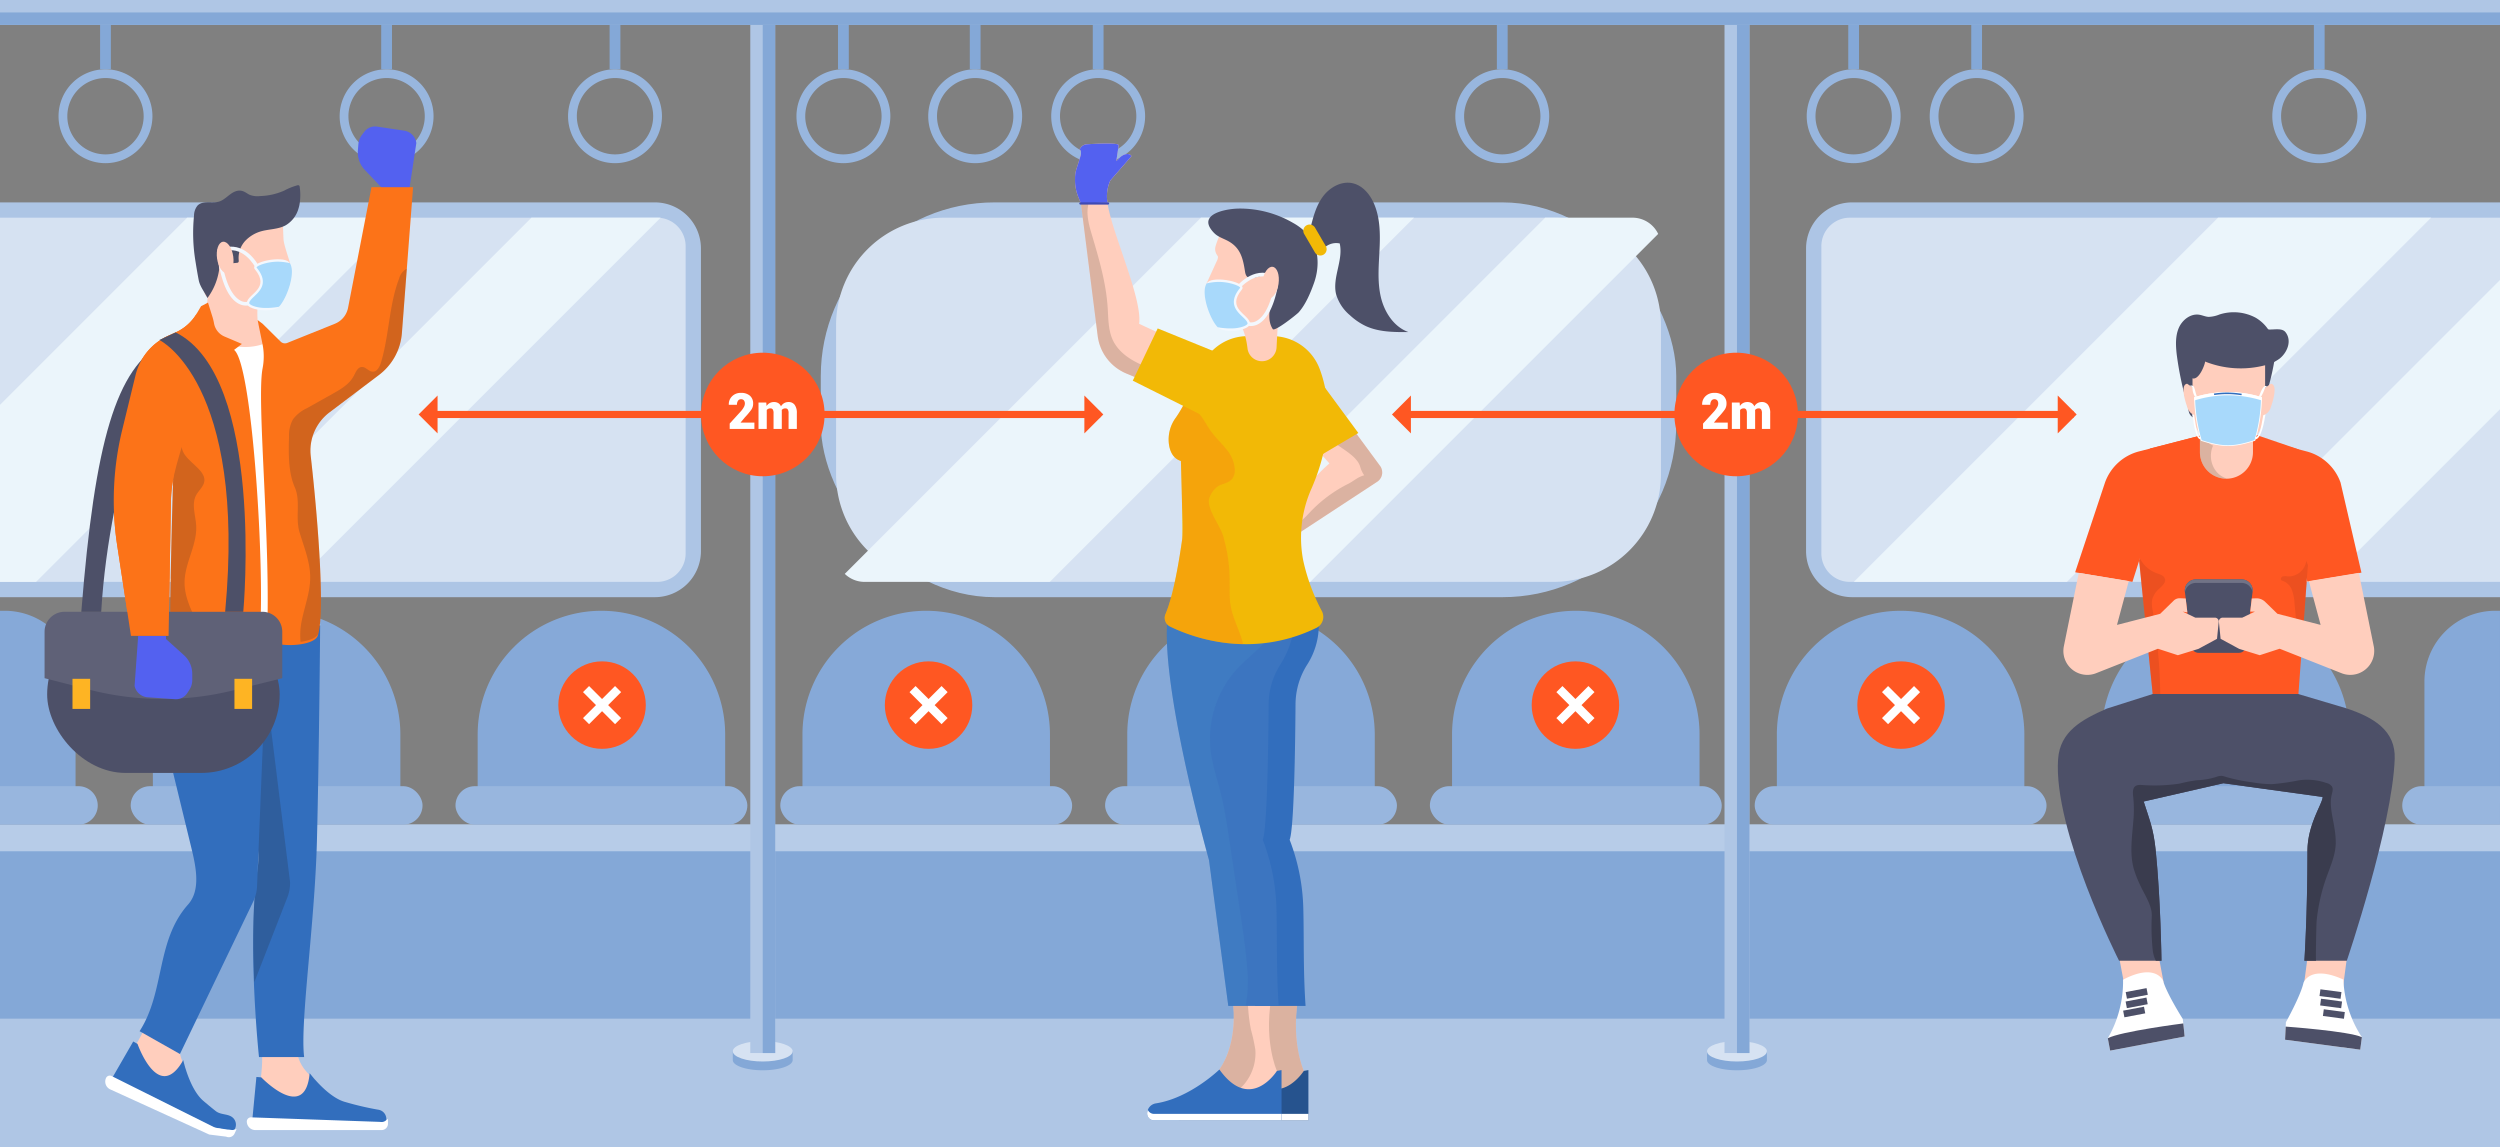 <svg xmlns="http://www.w3.org/2000/svg" width="754.088" height="346.094" viewBox="0 0 754.088 346.094">
  <rect x="0" y="0" width="754.088" height="346.094" fill="#808080" stroke="none"/>
  <g id="Grupo_16891" data-name="Grupo 16891" transform="translate(-92.309 -422.931)">
    <g id="Behind" transform="translate(92.309 422.931)">
      <rect id="Rectángulo_2770" data-name="Rectángulo 2770" width="754.087" height="71.577" transform="translate(0 256.66)" fill="#84a8d7"/>
      <rect id="Rectángulo_2771" data-name="Rectángulo 2771" width="754.087" height="38.828" transform="translate(0 307.267)" fill="#afc6e5"/>
      <g id="Grupo_16812" data-name="Grupo 16812" transform="translate(221.035 314.029)">
        <path id="Trazado_31126" data-name="Trazado 31126" d="M940.094,1618.466a24.847,24.847,0,0,0-9.191,0h-4.436v2.788h.01c.211,1.636,4.169,2.94,9.021,2.94s8.81-1.3,9.022-2.94h.01v-2.788Z" transform="translate(-926.466 -1615.387)" fill="#84a8d7"/>
        <ellipse id="Elipse_960" data-name="Elipse 960" cx="9.032" cy="3.078" rx="9.032" ry="3.078" transform="translate(0)" fill="#d6e2f2"/>
      </g>
      <g id="Grupo_16813" data-name="Grupo 16813" transform="translate(514.898 314.029)">
        <path id="Trazado_31127" data-name="Trazado 31127" d="M2049.094,1618.466a24.848,24.848,0,0,0-9.192,0h-4.436v2.788h.01c.211,1.636,4.169,2.94,9.021,2.94s8.81-1.3,9.022-2.94h.01v-2.788Z" transform="translate(-2035.466 -1615.387)" fill="#84a8d7"/>
        <ellipse id="Elipse_961" data-name="Elipse 961" cx="9.032" cy="3.078" rx="9.032" ry="3.078" transform="translate(0)" fill="#d6e2f2"/>
      </g>
      <rect id="Rectángulo_2772" data-name="Rectángulo 2772" width="754.087" height="8.129" transform="translate(0 248.642)" fill="#b7cce8"/>
      <rect id="Rectángulo_2773" data-name="Rectángulo 2773" width="312.259" height="7.51" transform="translate(226.312 317.638) rotate(-90)" fill="#afc6e5"/>
      <rect id="Rectángulo_2774" data-name="Rectángulo 2774" width="312.259" height="3.755" transform="translate(230.067 317.638) rotate(-90)" fill="#84a8d7"/>
      <rect id="Rectángulo_2775" data-name="Rectángulo 2775" width="312.259" height="7.51" transform="translate(520.175 317.638) rotate(-90)" fill="#afc6e5"/>
      <rect id="Rectángulo_2776" data-name="Rectángulo 2776" width="312.259" height="3.755" transform="translate(523.93 317.638) rotate(-90)" fill="#84a8d7"/>
      <g id="Grupo_16814" data-name="Grupo 16814" transform="translate(627.246 184.233)">
        <path id="Rectángulo_2777" data-name="Rectángulo 2777" d="M37.328,0h0A37.328,37.328,0,0,1,74.655,37.328V57.921a0,0,0,0,1,0,0H0a0,0,0,0,1,0,0V37.328A37.328,37.328,0,0,1,37.328,0Z" transform="translate(6.686)" fill="#86a9d8"/>
        <rect id="Rectángulo_2778" data-name="Rectángulo 2778" width="88.028" height="11.612" rx="5.806" transform="translate(0 52.91)" fill="#98b6de"/>
      </g>
      <g id="Grupo_16815" data-name="Grupo 16815" transform="translate(529.276 184.233)">
        <path id="Rectángulo_2779" data-name="Rectángulo 2779" d="M37.328,0h0A37.328,37.328,0,0,1,74.655,37.328V57.921a0,0,0,0,1,0,0H0a0,0,0,0,1,0,0V37.328A37.328,37.328,0,0,1,37.328,0Z" transform="translate(6.686)" fill="#86a9d8"/>
        <rect id="Rectángulo_2780" data-name="Rectángulo 2780" width="88.028" height="11.612" rx="5.806" transform="translate(0 52.91)" fill="#98b6de"/>
      </g>
      <g id="Grupo_16816" data-name="Grupo 16816" transform="translate(431.305 184.233)">
        <path id="Rectángulo_2781" data-name="Rectángulo 2781" d="M37.328,0h0A37.328,37.328,0,0,1,74.655,37.328V57.921a0,0,0,0,1,0,0H0a0,0,0,0,1,0,0V37.328A37.328,37.328,0,0,1,37.328,0Z" transform="translate(6.686)" fill="#86a9d8"/>
        <rect id="Rectángulo_2782" data-name="Rectángulo 2782" width="88.028" height="11.612" rx="5.806" transform="translate(0 52.91)" fill="#98b6de"/>
      </g>
      <g id="Grupo_16817" data-name="Grupo 16817" transform="translate(333.335 184.233)">
        <path id="Rectángulo_2783" data-name="Rectángulo 2783" d="M37.328,0h0A37.328,37.328,0,0,1,74.655,37.328V57.921a0,0,0,0,1,0,0H0a0,0,0,0,1,0,0V37.328A37.328,37.328,0,0,1,37.328,0Z" transform="translate(6.686)" fill="#86a9d8"/>
        <rect id="Rectángulo_2784" data-name="Rectángulo 2784" width="88.028" height="11.612" rx="5.806" transform="translate(0 52.91)" fill="#98b6de"/>
      </g>
      <g id="Grupo_16818" data-name="Grupo 16818" transform="translate(235.364 184.233)">
        <path id="Rectángulo_2785" data-name="Rectángulo 2785" d="M37.328,0h0A37.328,37.328,0,0,1,74.655,37.328V57.921a0,0,0,0,1,0,0H0a0,0,0,0,1,0,0V37.328A37.328,37.328,0,0,1,37.328,0Z" transform="translate(6.686)" fill="#86a9d8"/>
        <rect id="Rectángulo_2786" data-name="Rectángulo 2786" width="88.028" height="11.612" rx="5.806" transform="translate(0 52.91)" fill="#98b6de"/>
      </g>
      <g id="Grupo_16819" data-name="Grupo 16819" transform="translate(137.394 184.233)">
        <path id="Rectángulo_2787" data-name="Rectángulo 2787" d="M37.328,0h0A37.328,37.328,0,0,1,74.655,37.328V57.921a0,0,0,0,1,0,0H0a0,0,0,0,1,0,0V37.328A37.328,37.328,0,0,1,37.328,0Z" transform="translate(6.686)" fill="#86a9d8"/>
        <rect id="Rectángulo_2788" data-name="Rectángulo 2788" width="88.028" height="11.612" rx="5.806" transform="translate(0 52.91)" fill="#98b6de"/>
      </g>
      <g id="Grupo_16820" data-name="Grupo 16820" transform="translate(39.423 184.233)">
        <path id="Rectángulo_2789" data-name="Rectángulo 2789" d="M37.328,0h0A37.328,37.328,0,0,1,74.655,37.328V57.921a0,0,0,0,1,0,0H0a0,0,0,0,1,0,0V37.328A37.328,37.328,0,0,1,37.328,0Z" transform="translate(6.686)" fill="#86a9d8"/>
        <rect id="Rectángulo_2790" data-name="Rectángulo 2790" width="88.028" height="11.612" rx="5.806" transform="translate(0 52.91)" fill="#98b6de"/>
      </g>
      <g id="Grupo_16821" data-name="Grupo 16821" transform="translate(0 184.233)">
        <path id="Trazado_31128" data-name="Trazado 31128" d="M115.1,1176.122H92.309V1118.2h1.433a21.362,21.362,0,0,1,21.362,21.362Z" transform="translate(-92.309 -1118.201)" fill="#86a9d8"/>
        <path id="Trazado_31129" data-name="Trazado 31129" d="M115.984,1329.486H92.309v-11.611h23.675a5.806,5.806,0,0,1,5.806,5.806h0A5.806,5.806,0,0,1,115.984,1329.486Z" transform="translate(-92.309 -1264.965)" fill="#98b6de"/>
      </g>
      <g id="Grupo_16822" data-name="Grupo 16822" transform="translate(724.606 184.233)">
        <path id="Trazado_31130" data-name="Trazado 31130" d="M2852.114,1176.122h22.794V1118.2h-1.433a21.362,21.362,0,0,0-21.361,21.362Z" transform="translate(-2845.427 -1118.201)" fill="#86a9d8"/>
        <path id="Trazado_31131" data-name="Trazado 31131" d="M2832.686,1329.486h23.675v-11.611h-23.675a5.806,5.806,0,0,0-5.806,5.806h0A5.806,5.806,0,0,0,2832.686,1329.486Z" transform="translate(-2826.88 -1264.965)" fill="#98b6de"/>
      </g>
      <rect id="Rectángulo_2791" data-name="Rectángulo 2791" width="3.247" height="18.558" transform="translate(114.987 2.334)" fill="#84a8d7"/>
      <g id="Grupo_16824" data-name="Grupo 16824" transform="translate(247.577 61.048)">
        <rect id="Rectángulo_2792" data-name="Rectángulo 2792" width="258.039" height="119.082" rx="52.435" fill="#adc5e5"/>
        <path id="Rectángulo_2793" data-name="Rectángulo 2793" d="M32.435,0H77.417a32.435,32.435,0,0,1,32.435,32.435V216.374A32.436,32.436,0,0,1,77.417,248.81H32.435A32.435,32.435,0,0,1,0,216.375V32.435A32.435,32.435,0,0,1,32.435,0Z" transform="translate(253.424 4.615) rotate(90)" fill="#d6e2f2"/>
        <g id="Grupo_16823" data-name="Grupo 16823" transform="translate(7.234 4.615)">
          <path id="Trazado_31132" data-name="Trazado 31132" d="M1059.909,780.586h55.875l109.852-109.852h-64.27L1053.934,778.166A8.563,8.563,0,0,0,1059.909,780.586Z" transform="translate(-1053.934 -670.734)" fill="#ebf5fb"/>
          <path id="Trazado_31133" data-name="Trazado 31133" d="M1580.621,675.629a8.6,8.6,0,0,0-7.758-4.9h-26.322L1436.689,780.586h38.975Z" transform="translate(-1335.267 -670.734)" fill="#ebf5fb"/>
        </g>
      </g>
      <g id="Grupo_16826" data-name="Grupo 16826" transform="translate(0 61.048)">
        <path id="Trazado_31134" data-name="Trazado 31134" d="M289.843,653.319H92.309V772.4H289.843a13.894,13.894,0,0,0,13.894-13.894V667.213A13.894,13.894,0,0,0,289.843,653.319Z" transform="translate(-92.309 -653.319)" fill="#adc5e5"/>
        <path id="Trazado_31135" data-name="Trazado 31135" d="M290.528,670.734H92.309V780.586H290.528a8.594,8.594,0,0,0,8.594-8.594V679.329A8.6,8.6,0,0,0,290.528,670.734Z" transform="translate(-92.309 -666.119)" fill="#d6e2f2"/>
        <g id="Grupo_16825" data-name="Grupo 16825" transform="translate(0 4.615)">
          <path id="Trazado_31136" data-name="Trazado 31136" d="M282.682,780.586h38.975L431.51,670.734H392.535Z" transform="translate(-232.237 -670.734)" fill="#ebf5fb"/>
          <path id="Trazado_31137" data-name="Trazado 31137" d="M148.764,670.734,92.309,727.189v53.4h10.873L213.034,670.734Z" transform="translate(-92.309 -670.734)" fill="#ebf5fb"/>
        </g>
      </g>
      <g id="Grupo_16828" data-name="Grupo 16828" transform="translate(544.771 61.048)">
        <path id="Trazado_31138" data-name="Trazado 31138" d="M2357.521,653.319H2162.1a13.894,13.894,0,0,0-13.894,13.894v91.293A13.894,13.894,0,0,0,2162.1,772.4h195.422Z" transform="translate(-2148.204 -653.319)" fill="#adc5e5"/>
        <path id="Trazado_31139" data-name="Trazado 31139" d="M2370.321,670.734H2174.213a8.6,8.6,0,0,0-8.594,8.595v92.663a8.6,8.6,0,0,0,8.594,8.595h196.107Z" transform="translate(-2161.004 -666.119)" fill="#d6e2f2"/>
        <g id="Grupo_16827" data-name="Grupo 16827" transform="translate(14.412 4.615)">
          <path id="Trazado_31140" data-name="Trazado 31140" d="M2376.715,670.734h-64.27L2202.592,780.586h64.27Z" transform="translate(-2202.592 -670.734)" fill="#ebf5fb"/>
          <path id="Trazado_31141" data-name="Trazado 31141" d="M2685.542,741.645l-91.062,91.062h38.975l52.087-52.087Z" transform="translate(-2490.637 -722.855)" fill="#ebf5fb"/>
        </g>
      </g>
      <g id="Grupo_16829" data-name="Grupo 16829" transform="translate(102.448 20.892)">
        <path id="Trazado_31142" data-name="Trazado 31142" d="M493.1,530.1a14.162,14.162,0,1,1,14.162-14.162A14.178,14.178,0,0,1,493.1,530.1Zm0-25.675a11.513,11.513,0,1,0,11.513,11.513A11.526,11.526,0,0,0,493.1,504.424Z" transform="translate(-478.936 -501.774)" fill="#98b6de"/>
      </g>
      <rect id="Rectángulo_2794" data-name="Rectángulo 2794" width="3.247" height="18.558" transform="translate(252.777 2.334)" fill="#84a8d7"/>
      <g id="Grupo_16830" data-name="Grupo 16830" transform="translate(240.238 20.892)">
        <path id="Trazado_31143" data-name="Trazado 31143" d="M1013.1,530.1a14.162,14.162,0,1,1,14.162-14.162A14.178,14.178,0,0,1,1013.1,530.1Zm0-25.675a11.513,11.513,0,1,0,11.513,11.513A11.526,11.526,0,0,0,1013.1,504.424Z" transform="translate(-998.936 -501.774)" fill="#98b6de"/>
      </g>
      <rect id="Rectángulo_2795" data-name="Rectángulo 2795" width="3.247" height="18.558" transform="translate(292.524 2.334)" fill="#84a8d7"/>
      <g id="Grupo_16831" data-name="Grupo 16831" transform="translate(279.985 20.892)">
        <path id="Trazado_31144" data-name="Trazado 31144" d="M1163.1,530.1a14.162,14.162,0,1,1,14.162-14.162A14.178,14.178,0,0,1,1163.1,530.1Zm0-25.675a11.513,11.513,0,1,0,11.513,11.513A11.526,11.526,0,0,0,1163.1,504.424Z" transform="translate(-1148.936 -501.774)" fill="#98b6de"/>
      </g>
      <rect id="Rectángulo_2796" data-name="Rectángulo 2796" width="3.247" height="18.558" transform="translate(329.621 2.334)" fill="#84a8d7"/>
      <g id="Grupo_16832" data-name="Grupo 16832" transform="translate(317.082 20.892)">
        <path id="Trazado_31145" data-name="Trazado 31145" d="M1303.1,530.1a14.162,14.162,0,1,1,14.162-14.162A14.178,14.178,0,0,1,1303.1,530.1Zm0-25.675a11.513,11.513,0,1,0,11.512,11.513A11.526,11.526,0,0,0,1303.1,504.424Z" transform="translate(-1288.936 -501.774)" fill="#98b6de"/>
      </g>
      <rect id="Rectángulo_2797" data-name="Rectángulo 2797" width="3.247" height="18.558" transform="translate(451.512 2.334)" fill="#84a8d7"/>
      <g id="Grupo_16833" data-name="Grupo 16833" transform="translate(438.973 20.892)">
        <path id="Trazado_31146" data-name="Trazado 31146" d="M1763.1,530.1a14.162,14.162,0,1,1,14.162-14.162A14.178,14.178,0,0,1,1763.1,530.1Zm0-25.675a11.513,11.513,0,1,0,11.513,11.513A11.526,11.526,0,0,0,1763.1,504.424Z" transform="translate(-1748.936 -501.774)" fill="#98b6de"/>
      </g>
      <rect id="Rectángulo_2798" data-name="Rectángulo 2798" width="3.247" height="18.558" transform="translate(557.504 2.334)" fill="#84a8d7"/>
      <g id="Grupo_16834" data-name="Grupo 16834" transform="translate(544.965 20.892)">
        <path id="Trazado_31147" data-name="Trazado 31147" d="M2163.1,530.1a14.162,14.162,0,1,1,14.162-14.162A14.178,14.178,0,0,1,2163.1,530.1Zm0-25.675a11.513,11.513,0,1,0,11.512,11.513A11.526,11.526,0,0,0,2163.1,504.424Z" transform="translate(-2148.936 -501.774)" fill="#98b6de"/>
      </g>
      <rect id="Rectángulo_2799" data-name="Rectángulo 2799" width="3.247" height="18.558" transform="translate(594.601 2.334)" fill="#84a8d7"/>
      <g id="Grupo_16835" data-name="Grupo 16835" transform="translate(582.062 20.892)">
        <path id="Trazado_31148" data-name="Trazado 31148" d="M2303.1,530.1a14.162,14.162,0,1,1,14.162-14.162A14.178,14.178,0,0,1,2303.1,530.1Zm0-25.675a11.513,11.513,0,1,0,11.512,11.513A11.526,11.526,0,0,0,2303.1,504.424Z" transform="translate(-2288.936 -501.774)" fill="#98b6de"/>
      </g>
      <rect id="Rectángulo_2800" data-name="Rectángulo 2800" width="3.247" height="18.558" transform="translate(697.943 2.334)" fill="#84a8d7"/>
      <g id="Grupo_16836" data-name="Grupo 16836" transform="translate(685.404 20.892)">
        <path id="Trazado_31149" data-name="Trazado 31149" d="M2693.1,530.1a14.162,14.162,0,1,1,14.163-14.162A14.178,14.178,0,0,1,2693.1,530.1Zm0-25.675a11.513,11.513,0,1,0,11.513,11.513A11.526,11.526,0,0,0,2693.1,504.424Z" transform="translate(-2678.936 -501.774)" fill="#98b6de"/>
      </g>
      <rect id="Rectángulo_2801" data-name="Rectángulo 2801" width="3.247" height="18.558" transform="translate(183.882 2.334)" fill="#84a8d7"/>
      <g id="Grupo_16837" data-name="Grupo 16837" transform="translate(171.343 20.892)">
        <path id="Trazado_31150" data-name="Trazado 31150" d="M753.1,530.1a14.162,14.162,0,1,1,14.162-14.162A14.178,14.178,0,0,1,753.1,530.1Zm0-25.675a11.513,11.513,0,1,0,11.513,11.513A11.526,11.526,0,0,0,753.1,504.424Z" transform="translate(-738.936 -501.774)" fill="#98b6de"/>
      </g>
      <rect id="Rectángulo_2802" data-name="Rectángulo 2802" width="3.247" height="18.558" transform="translate(30.193 2.334)" fill="#84a8d7"/>
      <g id="Grupo_16838" data-name="Grupo 16838" transform="translate(17.655 20.892)">
        <path id="Trazado_31151" data-name="Trazado 31151" d="M173.1,530.1a14.162,14.162,0,1,1,14.162-14.162A14.178,14.178,0,0,1,173.1,530.1Zm0-25.675a11.513,11.513,0,1,0,11.513,11.513A11.526,11.526,0,0,0,173.1,504.424Z" transform="translate(-158.936 -501.774)" fill="#98b6de"/>
      </g>
      <rect id="Rectángulo_2803" data-name="Rectángulo 2803" width="754.087" height="7.51" transform="translate(0 0)" fill="#afc6e5"/>
      <rect id="Rectángulo_2804" data-name="Rectángulo 2804" width="754.087" height="3.755" transform="translate(0 3.755)" fill="#84a8d7"/>
    </g>
    <g id="Graphics" transform="translate(105.753 461.07)">
      <g id="Grupo_16839" data-name="Grupo 16839" transform="translate(546.785 161.349)">
        <circle id="Elipse_962" data-name="Elipse 962" cx="13.194" cy="13.194" r="13.194" fill="#ff5722"/>
        <path id="Trazado_31152" data-name="Trazado 31152" d="M2246.133,1205.7l-1.832-1.832-3.918,3.918-3.918-3.918-1.832,1.832,3.918,3.918-3.918,3.918,1.832,1.832,3.918-3.918,3.918,3.918,1.832-1.832-3.918-3.918Z" transform="translate(-2227.189 -1196.422)" fill="#fff"/>
      </g>
      <g id="Grupo_16840" data-name="Grupo 16840" transform="translate(448.565 161.349)">
        <circle id="Elipse_963" data-name="Elipse 963" cx="13.194" cy="13.194" r="13.194" fill="#ff5722"/>
        <path id="Trazado_31153" data-name="Trazado 31153" d="M1875.464,1205.7l-1.832-1.832-3.918,3.918-3.918-3.918-1.832,1.832,3.918,3.918-3.918,3.918,1.832,1.832,3.918-3.918,3.918,3.918,1.832-1.832-3.918-3.918Z" transform="translate(-1856.519 -1196.422)" fill="#fff"/>
      </g>
      <g id="Grupo_16841" data-name="Grupo 16841" transform="translate(253.449 161.349)">
        <circle id="Elipse_964" data-name="Elipse 964" cx="13.194" cy="13.194" r="13.194" fill="#ff5722"/>
        <path id="Trazado_31154" data-name="Trazado 31154" d="M1139.125,1205.7l-1.832-1.832-3.918,3.918-3.918-3.918-1.832,1.832,3.918,3.918-3.918,3.918,1.832,1.832,3.918-3.918,3.918,3.918,1.832-1.832-3.918-3.918Z" transform="translate(-1120.18 -1196.422)" fill="#fff"/>
      </g>
      <g id="Grupo_16842" data-name="Grupo 16842" transform="translate(154.964 161.349)">
        <circle id="Elipse_965" data-name="Elipse 965" cx="13.194" cy="13.194" r="13.194" transform="translate(0)" fill="#ff5722"/>
        <path id="Trazado_31155" data-name="Trazado 31155" d="M767.455,1205.7l-1.832-1.832-3.918,3.918-3.918-3.918-1.832,1.832,3.918,3.918-3.918,3.918,1.832,1.832,3.918-3.918,3.918,3.918,1.832-1.832-3.918-3.918Z" transform="translate(-748.51 -1196.422)" fill="#fff"/>
      </g>
      <g id="Grupo_16848" data-name="Grupo 16848" transform="translate(0)">
        <path id="Trazado_31156" data-name="Trazado 31156" d="M395.3,1606.51s-2.357,6.388,5.008,11.914v9.605H382.2s3.642-13.732,1.711-21.52Z" transform="translate(-318.83 -1331.024)" fill="#ffcebd"/>
        <path id="Trazado_31157" data-name="Trazado 31157" d="M396.6,1644.508s5.4,7.239,10.661,8.687a92.016,92.016,0,0,0,10.018,2.344,2.845,2.845,0,0,1,2.453,2.814v1.028H379.222l1.313-13.717,1.471.115S395.28,1659.644,396.6,1644.508Z" transform="translate(-316.64 -1358.954)" fill="#326ebd"/>
        <path id="Trazado_31158" data-name="Trazado 31158" d="M413.921,1698.683H375.85a2.588,2.588,0,0,1-2.588-2.588h0a1.249,1.249,0,0,1,1.293-1.249l38.9,1.368a2.061,2.061,0,0,0,1.893-.553l.493-.343v1.445A1.92,1.92,0,0,1,413.921,1698.683Z" transform="translate(-312.259 -1395.953)" fill="#fff"/>
        <path id="Trazado_31159" data-name="Trazado 31159" d="M246.882,1576.34s-4.8,4.834-.388,12.918L242.507,1598l-16.471-7.513s8.434-10.668,10.327-18.942Z" transform="translate(-204.045 -1305.323)" fill="#ffcebd"/>
        <path id="Trazado_31160" data-name="Trazado 31160" d="M239.944,1614.112s1.906,8.826,6.1,12.328c0,0,1.645,1.424,3.688,3.039,1.432,1.132,3.386.812,4.779,1.705a2.845,2.845,0,0,1,1.065,3.578l-.427.935-7.349-1.658-29.831-13.606,6.887-11.935,1.29.715S232.465,1627.337,239.944,1614.112Z" transform="translate(-198.113 -1332.486)" fill="#326ebd"/>
        <path id="Trazado_31161" data-name="Trazado 31161" d="M248.584,1665.741l-5.113-.638-29.85-13.615a2.588,2.588,0,0,1-1.281-3.429h0a1.25,1.25,0,0,1,1.695-.6l31.261,15.609,3.786.539c.807,0,1.383.309,2.054-.023l.591-.108-.6,1.315A1.92,1.92,0,0,1,248.584,1665.741Z" transform="translate(-193.806 -1361.026)" fill="#fff"/>
        <path id="Trazado_31162" data-name="Trazado 31162" d="M360.442,1117.01s-.327,39.933-.976,65.047c-.656,25.383-5.14,54.8-3.854,65.174H341.991s-3.711-34.823-.375-57.164a19.934,19.934,0,0,0-1.725-11.461c-5.978-12.663-16.2-59.195-13.818-68Z" transform="translate(-277.315 -966.526)" fill="#326ebd"/>
        <path id="Trazado_31163" data-name="Trazado 31163" d="M325.729,1120.3c-.213,13.691,8.729,53.209,14.166,64.724a19.933,19.933,0,0,1,1.725,11.461c-1.64,10.984-1.549,24.091-1.032,34.582l9.961-25.554a11.9,11.9,0,0,0,.814-4.651l-9.221-74.25-3.639-7.271Z" transform="translate(-277.319 -972.948)" fill="#231f20" opacity="0.2"/>
        <path id="Trazado_31164" data-name="Trazado 31164" d="M261.1,1121.042l-2.078,23.65a68.658,68.658,0,0,0,1.695,22.043l6.142,25.271c1.36,5.6,2.8,12.557-1.023,16.861-9.8,11.022-6.913,26.241-14.642,38.233l12.17,6.884,22.044-45.855a11.906,11.906,0,0,0,1.21-4.564l3.322-81.953Z" transform="translate(-222.533 -974.196)" fill="#326ebd"/>
        <path id="Trazado_31165" data-name="Trazado 31165" d="M337.515,808.085l-21.21.1,3.38-55.493h12.609c1.539,0,3.2-.571,4.671-.4a4.818,4.818,0,0,0-2.141,3.293,30.169,30.169,0,0,0-.172,5.947c.077,1.673,5.078,9.242,5.078,10.785C339.729,774.134,337.515,806.259,337.515,808.085Z" transform="translate(-270.395 -703.129)" fill="#ffcebd"/>
        <path id="Trazado_31166" data-name="Trazado 31166" d="M299.355,804.967c-1,16.427-9.588,85.163-9.588,85.163l44.249,2.229c0-1.825-13.793-79.479-13.793-81.305a15.51,15.51,0,0,0-1.867-4.166C310.983,810.33,303.245,807.129,299.355,804.967Z" transform="translate(-250.889 -741.874)" fill="#fff"/>
        <path id="Trazado_31167" data-name="Trazado 31167" d="M345.162,688.48a8.21,8.21,0,0,1-5.512,2.99c-4.075.305-8.262.1-12.385.023a2.436,2.436,0,0,1-2.4-2.433V665.6h23.773c-.211,0-.045,3.793.116,7.732.073,1.772,1.572,5.756,2.009,7.5.1.39-.886.4-1.284.349-.778-.1-1.01.211-1.021.334C348.181,684.556,347.309,686.049,345.162,688.48Z" transform="translate(-276.69 -639.435)" fill="#ffcebd"/>
        <path id="Trazado_31168" data-name="Trazado 31168" d="M344.268,639.665a16.891,16.891,0,0,0,.08-5.363.654.654,0,0,0-.2-.465.628.628,0,0,0-.5-.047,18.922,18.922,0,0,0-3.957,1.59,19.252,19.252,0,0,1-7.288,1.655,6.5,6.5,0,0,1-3.218-.4c-1.042-.551-1.775-1.283-3.074-1.242-2.362.073-3.816,2.5-5.927,3.253-2.048.729-4.936-.422-6.622,1.22a4.825,4.825,0,0,0-1.095,3.062,52.379,52.379,0,0,0,.4,13.578c.316,1.968.645,4,1.023,5.923s1.8,3.63,2.629,5.359a18.826,18.826,0,0,0,3.511-8.485c0-1.669-.46-3.34-.536-5.022a2.966,2.966,0,0,1,.1-1.121,1.9,1.9,0,0,1,1.092-1.079,3.314,3.314,0,0,1,1.556-.183,1.062,1.062,0,0,1,.778.324,1.17,1.17,0,0,1,.173.624l.372,4.51,1.855-.187a.739.739,0,0,0,.333-.088c.246-.159.215-.519.18-.81a7.589,7.589,0,0,1,2.037-5.778,10.566,10.566,0,0,1,4.405-2.731c2.548-.8,5.4-.625,7.744-1.911a8.552,8.552,0,0,0,3.866-5.067A11.447,11.447,0,0,0,344.268,639.665Z" transform="translate(-267.386 -616.035)" fill="#4d5068"/>
        <path id="Trazado_31169" data-name="Trazado 31169" d="M250.227,767.394l-2.089,1.087-1.3,2.2a14.144,14.144,0,0,1-6.365,5.7l-2.223,1a17.588,17.588,0,0,0-9.864,11.874l-4.025,16.528a89.807,89.807,0,0,0-1.528,34.77L227,867.925h11.343l.72-40.745a38.725,38.725,0,0,1,.647-6.4s-1.28,42.218-.7,47.146c.781,6.642,26,6.645,26.753,0,1.81-15.911-1.918-81.915-7.667-86.265l2.36-1.806-5.252-2.231a5.309,5.309,0,0,1-3.135-3.878,17.6,17.6,0,0,0-.423-1.826Z" transform="translate(-200.937 -714.257)" fill="#fc7318"/>
        <path id="Trazado_31170" data-name="Trazado 31170" d="M382.906,732.415c-2.009,2.009-10.016.966-9.674-1.271.42-2.739,7.192-4.256,2.433-10.048-1.8-2.2,8.26-4.2,10.269-2.192C388.382,721.352,385.354,729.967,382.906,732.415Z" transform="translate(-312.23 -678.007)" fill="#f3f8fe"/>
        <g id="Grupo_16843" data-name="Grupo 16843" transform="translate(55.78 36.252)">
          <path id="Trazado_31171" data-name="Trazado 31171" d="M361.859,710.85c-.028-.064-2.9-6.394-8.239-6.078l-.065-1.084c6.092-.368,9.17,6.434,9.3,6.724Z" transform="translate(-353.554 -703.673)" fill="#f3f8fe"/>
        </g>
        <g id="Grupo_16844" data-name="Grupo 16844" transform="translate(52.554 41.45)">
          <path id="Trazado_31172" data-name="Trazado 31172" d="M349.547,735.879a4.719,4.719,0,0,1-2.4-.692c-2.676-1.574-4.616-5.51-5.768-11.7l1.068-.2c1.36,7.305,3.606,9.993,5.251,10.96a3.235,3.235,0,0,0,2.429.477l.345,1.03A3.132,3.132,0,0,1,349.547,735.879Z" transform="translate(-341.377 -723.291)" fill="#f3f8fe"/>
        </g>
        <ellipse id="Elipse_966" data-name="Elipse 966" cx="2.461" cy="4.792" rx="2.461" ry="4.792" transform="translate(51.35 35.133) rotate(-8.188)" fill="#ffcebd"/>
        <path id="Trazado_31173" data-name="Trazado 31173" d="M384.923,734.414c2.344-2.356,5.211-10.345,3.3-13.16a16.687,16.687,0,0,0-3.576-.446c-3.264,0-6.334,1.188-6.461,1.755a.256.256,0,0,0,.052.081c3.651,4.444,1.03,6.932-.7,8.578-.758.72-1.475,1.4-1.573,2.039,0,.028-.015.1.1.242.534.622,2.5,1.266,4.873,1.266A21.255,21.255,0,0,0,384.923,734.414Z" transform="translate(-314.238 -680.016)" fill="#a8d9fb"/>
        <path id="Trazado_31174" data-name="Trazado 31174" d="M515,586.818l2.265-14.94h0a4.317,4.317,0,0,0-2.887-3.548l-.408-.139-8.555-1.282a4.065,4.065,0,0,0-3.839,1.561l-.713.938a5.4,5.4,0,0,0-1.084,2.844l-.145,1.854a7.625,7.625,0,0,0,2.067,5.843l5.008,5.285-.073.929Z" transform="translate(-405.129 -566.863)" fill="#5361f0"/>
        <g id="Grupo_16845" data-name="Grupo 16845" transform="translate(37.919 96.659)" opacity="0.2">
          <path id="Trazado_31175" data-name="Trazado 31175" d="M294.858,985.951c-1.994-4.32-4.435-8.684-4.407-13.442.034-5.849,3.83-11.257,3.51-17.1-.171-3.12-1.479-6.459-.009-9.216.706-1.324,2-2.338,2.386-3.787,1.078-4.017-6.535-6.613-6.707-10.769-2.523,8.144-3.023,11.975-2.63,9.863,0,0-1.264,41.7-.711,47.049.023.082.042.165.066.247q.116.407.25.811c1.218,2.316,5.741,3.633,10.714,3.948A27.926,27.926,0,0,0,294.858,985.951Z" transform="translate(-286.149 -931.641)" fill="#272834"/>
        </g>
        <path id="Trazado_31176" data-name="Trazado 31176" d="M432.444,636.009H419.892L412.823,672.4a6.517,6.517,0,0,1-3.964,4.8l-14.373,5.784a1.855,1.855,0,0,1-2-.4l-.008-.009-5.448-5.384-1.493-1.112,1.491,7.285a18.842,18.842,0,0,1,.02,7.288c-1.871,9.634,2.537,52.481,1.336,80.7-.163,3.816,13.947,3.58,15.277,0,2.206-5.94.349-32.838-2.091-54.237a14.466,14.466,0,0,1,5.655-13.184l14.938-11.283a17.507,17.507,0,0,0,6.9-12.632Z" transform="translate(-321.284 -617.687)" fill="#fc7318"/>
        <g id="Grupo_16846" data-name="Grupo 16846" transform="translate(73.664 42.916)" opacity="0.2">
          <path id="Trazado_31177" data-name="Trazado 31177" d="M455.167,748.238l1.488-19.417c-.038.014-.076.024-.114.039a4.735,4.735,0,0,0-2.2,2.892c-3.1,8.1-2.984,17.1-5.5,25.4-.39,1.286-1.2,2.806-2.537,2.721-1.188-.075-2.029-1.448-3.218-1.408-1.267.043-1.841,1.541-2.424,2.668-1.294,2.5-3.886,4.014-6.344,5.391l-7.819,4.38a11.062,11.062,0,0,0-4.207,3.372,10.175,10.175,0,0,0-1.173,5.187c-.149,4.817-.263,10.753,1.714,15.231,1.882,4.262.111,9.142,1.459,13.619,1.362,4.526,3.238,9.019,3.215,13.745-.02,4.331-1.638,8.473-2.506,12.716a21.191,21.191,0,0,0-.4,6.6c2.562-.356,4.769-1.184,5.358-2.447,1.886-7.028.071-32.888-2.292-53.6a14.466,14.466,0,0,1,5.655-13.184l14.938-11.283A17.507,17.507,0,0,0,455.167,748.238Z" transform="translate(-421.045 -728.821)" fill="#272834"/>
        </g>
        <g id="Grupo_16847" data-name="Grupo 16847" transform="translate(0 146.396)">
          <rect id="Rectángulo_2805" data-name="Rectángulo 2805" width="70.141" height="47.32" rx="23.66" transform="translate(0.779 1.29)" fill="#4d5068"/>
          <path id="Trazado_31178" data-name="Trazado 31178" d="M214.745,1139.372l-14.768,3.666a88.5,88.5,0,0,1-43.347-.176l-13.584-3.49v-14.005a6.023,6.023,0,0,1,6.023-6.023h59.653a6.023,6.023,0,0,1,6.023,6.023Z" transform="translate(-143.046 -1119.344)" fill="#5f6177"/>
          <rect id="Rectángulo_2806" data-name="Rectángulo 2806" width="5.324" height="9.08" transform="translate(8.422 20.217)" fill="#feb423"/>
          <rect id="Rectángulo_2807" data-name="Rectángulo 2807" width="5.324" height="9.08" transform="translate(57.275 20.217)" fill="#feb423"/>
        </g>
        <path id="Trazado_31179" data-name="Trazado 31179" d="M184.874,894.006c4.1-51.708,10.5-73.37,24.766-81.236,0,0-16.294,38.693-18.764,81.236Z" transform="translate(-173.79 -747.61)" fill="#4d5068"/>
        <path id="Trazado_31180" data-name="Trazado 31180" d="M246.587,1146.785l-1.088,15.072h0a4.317,4.317,0,0,0,3.156,3.312l.417.107,8.63.608a4.064,4.064,0,0,0,3.7-1.856l.637-.991a5.4,5.4,0,0,0,.858-2.92v-1.86a7.626,7.626,0,0,0-2.518-5.663l-5.406-4.876v-.932Z" transform="translate(-218.351 -993.117)" fill="#5361f0"/>
        <path id="Trazado_31181" data-name="Trazado 31181" d="M246.836,779.81a14.144,14.144,0,0,1-6.365,5.7l-2.223,1a17.588,17.588,0,0,0-9.864,11.874l-4.025,16.528a89.808,89.808,0,0,0-1.528,34.77L227,877.051h11.343l.72-40.745a38.725,38.725,0,0,1,.647-6.4Z" transform="translate(-200.937 -723.383)" fill="#fc7318"/>
        <path id="Trazado_31182" data-name="Trazado 31182" d="M273.737,803.6s26.351,12.676,19.838,81.984h5.469s6.578-70.795-20.4-84.272Z" transform="translate(-239.107 -739.189)" fill="#4d5068"/>
      </g>
      <g id="Grupo_16852" data-name="Grupo 16852" transform="translate(112.824 68.247)">
        <g id="Grupo_16849" data-name="Grupo 16849" transform="translate(0 12.918)">
          <rect id="Rectángulo_2808" data-name="Rectángulo 2808" width="203.487" height="2.154" transform="translate(2.08 4.64)" fill="#ff5722"/>
          <path id="Trazado_31183" data-name="Trazado 31183" d="M574.547,884.6l-5.717-5.717,5.717-5.717Z" transform="translate(-568.83 -873.171)" fill="#ff5722"/>
          <path id="Trazado_31184" data-name="Trazado 31184" d="M1326.682,884.6l5.717-5.717-5.717-5.717Z" transform="translate(-1125.867 -873.171)" fill="#ff5722"/>
        </g>
        <circle id="Elipse_967" data-name="Elipse 967" cx="18.635" cy="18.635" r="18.635" transform="translate(85.189)" fill="#ff5722"/>
        <g id="Grupo_16851" data-name="Grupo 16851" transform="translate(93.559 12.122)">
          <g id="Grupo_16850" data-name="Grupo 16850">
            <path id="Trazado_31185" data-name="Trazado 31185" d="M929.632,881.038h-7.449v-1.619l3.3-3.621a7.118,7.118,0,0,0,.972-1.34,2.278,2.278,0,0,0,.309-1.023,1.589,1.589,0,0,0-.28-.99,1.061,1.061,0,0,0-.9-.364,1.026,1.026,0,0,0-.9.475,2.121,2.121,0,0,0-.32,1.211h-2.437l-.015-.044a3.336,3.336,0,0,1,.979-2.521,3.606,3.606,0,0,1,2.694-1.034,3.911,3.911,0,0,1,2.716.865,3.047,3.047,0,0,1,.957,2.381,3.138,3.138,0,0,1-.53,1.8,22.475,22.475,0,0,1-1.943,2.315l-1.3,1.56.015.037h4.137Z" transform="translate(-921.91 -870.167)" fill="#fff"/>
            <path id="Trazado_31186" data-name="Trazado 31186" d="M958.089,880.73l.088,1.052a2.634,2.634,0,0,1,.946-.887,2.671,2.671,0,0,1,1.306-.313,2.434,2.434,0,0,1,1.281.324,1.99,1.99,0,0,1,.81.986,2.673,2.673,0,0,1,.946-.968,2.6,2.6,0,0,1,1.351-.342,2.212,2.212,0,0,1,1.829.835,4.1,4.1,0,0,1,.666,2.573v4.7h-2.495v-4.7a2.071,2.071,0,0,0-.239-1.174.839.839,0,0,0-.718-.32,1.49,1.49,0,0,0-.636.129,1.342,1.342,0,0,0-.467.357c0,.083,0,.156.007.217s.007.122.007.18v5.314h-2.488v-4.7a2.093,2.093,0,0,0-.236-1.178.849.849,0,0,0-.729-.316,1.438,1.438,0,0,0-.615.129,1.343,1.343,0,0,0-.467.357v5.712h-2.488V880.73Z" transform="translate(-946.782 -877.823)" fill="#fff"/>
          </g>
        </g>
      </g>
      <g id="Grupo_16856" data-name="Grupo 16856" transform="translate(406.422 68.247)">
        <g id="Grupo_16853" data-name="Grupo 16853" transform="translate(0 12.918)">
          <rect id="Rectángulo_2809" data-name="Rectángulo 2809" width="203.487" height="2.154" transform="translate(2.08 4.64)" fill="#ff5722"/>
          <path id="Trazado_31187" data-name="Trazado 31187" d="M1682.547,884.6l-5.717-5.717,5.717-5.717Z" transform="translate(-1676.83 -873.171)" fill="#ff5722"/>
          <path id="Trazado_31188" data-name="Trazado 31188" d="M2434.682,884.6l5.717-5.717-5.717-5.717Z" transform="translate(-2233.866 -873.171)" fill="#ff5722"/>
        </g>
        <circle id="Elipse_968" data-name="Elipse 968" cx="18.635" cy="18.635" r="18.635" transform="translate(85.189)" fill="#ff5722"/>
        <g id="Grupo_16855" data-name="Grupo 16855" transform="translate(93.559 12.122)">
          <g id="Grupo_16854" data-name="Grupo 16854">
            <path id="Trazado_31189" data-name="Trazado 31189" d="M2037.632,881.038h-7.448v-1.619l3.3-3.621a7.123,7.123,0,0,0,.971-1.34,2.276,2.276,0,0,0,.309-1.023,1.59,1.59,0,0,0-.279-.99,1.061,1.061,0,0,0-.9-.364,1.026,1.026,0,0,0-.9.475,2.121,2.121,0,0,0-.32,1.211h-2.437l-.015-.044a3.336,3.336,0,0,1,.979-2.521,3.606,3.606,0,0,1,2.694-1.034,3.912,3.912,0,0,1,2.716.865,3.047,3.047,0,0,1,.957,2.381,3.138,3.138,0,0,1-.53,1.8,22.464,22.464,0,0,1-1.943,2.315l-1.3,1.56.015.037h4.136Z" transform="translate(-2029.91 -870.167)" fill="#fff"/>
            <path id="Trazado_31190" data-name="Trazado 31190" d="M2066.089,880.73l.088,1.052a2.636,2.636,0,0,1,.946-.887,2.671,2.671,0,0,1,1.306-.313,2.436,2.436,0,0,1,1.281.324,1.992,1.992,0,0,1,.81.986,2.671,2.671,0,0,1,.946-.968,2.6,2.6,0,0,1,1.351-.342,2.213,2.213,0,0,1,1.829.835,4.1,4.1,0,0,1,.666,2.573v4.7h-2.5v-4.7a2.071,2.071,0,0,0-.239-1.174.838.838,0,0,0-.718-.32,1.489,1.489,0,0,0-.636.129,1.342,1.342,0,0,0-.468.357q0,.125.007.217c0,.062.007.122.007.18v5.314h-2.488v-4.7a2.1,2.1,0,0,0-.235-1.178.85.85,0,0,0-.729-.316,1.439,1.439,0,0,0-.615.129,1.346,1.346,0,0,0-.467.357v5.712h-2.488V880.73Z" transform="translate(-2054.782 -877.823)" fill="#fff"/>
          </g>
        </g>
      </g>
      <g id="Grupo_16864" data-name="Grupo 16864" transform="translate(310.823 5.151)">
        <path id="Trazado_31191" data-name="Trazado 31191" d="M1457.336,894.772l-4.765,5.618-1.247-.331a.476.476,0,0,1-.344-.559l3.344-5.223a10.311,10.311,0,0,1,2.349-2.337l2.341-1.577-1.283.064c-1.51.076-2.808-.7-2.8-1.678l0-.229,8.984-.988a32.677,32.677,0,0,0,6.5-2.74c7.149-4.607,16.041-16.491,21.542-21.027l-17.325-19.483a7.15,7.15,0,0,1,2.065-10.952h0a7.15,7.15,0,0,1,9.13,2.069l21.394,29.085a3.36,3.36,0,0,1-.9,4.818l-31.474,20.646-2.12,2.457a10.631,10.631,0,0,1-3.147,2.488l.042.024-4.391,3.326-.028.174a1.988,1.988,0,0,1-2.076,1.619l-.443,0,.666-2.854-1.4,2.32c-.719,1.19-2.064,1.71-2.9,1.122l-.2-.138,2.686-5.211-3.368,4.588c-.823,1.121-2.209,1.519-2.986.857l-.182-.155,4.1-6.449a.562.562,0,0,0-.28.006Z" transform="translate(-1415.22 -767.253)" fill="#ffcebd"/>
        <g id="Grupo_16857" data-name="Grupo 16857" transform="translate(48.243 78.035)" opacity="0.4">
          <path id="Trazado_31192" data-name="Trazado 31192" d="M1499.914,933.963c-.029.043-.058.088-.089.136-.281.444-.178.979-.9,1a.79.79,0,0,1-.757-1.119,2.844,2.844,0,0,1,.694-1.013c3.721-4.08,7.242-8.068,11.64-11.489a58.908,58.908,0,0,1,6.251-3.976c2.06-1.222,3.393-2.989,5.1-4.667a41.136,41.136,0,0,1,10.4-7.414c1.706-.853,2.9-2.076,4.832-2.582a9.085,9.085,0,0,1-1.153-2.417c-.772-3.056-4.823-5.167-7.184-6.953a18.08,18.08,0,0,1-3.27-3.015,5.656,5.656,0,0,0-1.421-1.342c-.487-.333-1.174-.754-1.205-1.421-.047-1.013,1.466-2.715,2.034-3.512a25.77,25.77,0,0,1,2.87-3.386l14.122,19.2a3.36,3.36,0,0,1-.9,4.818L1509.5,925.457l-2.12,2.457a10.629,10.629,0,0,1-3.147,2.488l.042.024c-.252-.141-3.061,2.318-3.382,2.562A3.679,3.679,0,0,0,1499.914,933.963Z" transform="translate(-1498.114 -880.796)" fill="#a58877"/>
        </g>
        <path id="Trazado_31193" data-name="Trazado 31193" d="M1561.845,853.105l-14.437-19.626a7.315,7.315,0,0,0-9.341-2.117h0a7.315,7.315,0,0,0-2.112,11.2l15.077,16.955Z" transform="translate(-1476.395 -765.791)" fill="#f2b906"/>
        <path id="Trazado_31194" data-name="Trazado 31194" d="M1514.934,1551.957s2.245,12.594-3.952,21.526v8.931h17.232l.121-8.51s-4.446-9.647-1.2-24.538Z" transform="translate(-1459.33 -1294.174)" fill="#ffcebd"/>
        <path id="Trazado_31195" data-name="Trazado 31195" d="M1514.934,1551.957s2.245,12.594-3.952,21.526v8.931h17.232l.121-8.51s-4.446-9.647-1.2-24.538Z" transform="translate(-1459.33 -1294.174)" fill="#a58877" opacity="0.4"/>
        <path id="Trazado_31196" data-name="Trazado 31196" d="M1467.9,1640.8s-7.98,12.723-17.353-.422c0,0-8.816,8.609-19.173,10.22a3.086,3.086,0,0,0-2.614,3.05h0a2.066,2.066,0,0,0,2.066,2.066h38.464v-15.158Z" transform="translate(-1398.896 -1361.069)" fill="#26538e"/>
        <path id="Trazado_31197" data-name="Trazado 31197" d="M1430.828,1687.574h38.464v1.947h-38.464a2.066,2.066,0,0,1-2.066-2.066,3.083,3.083,0,0,1,.2-1.082A2.062,2.062,0,0,0,1430.828,1687.574Z" transform="translate(-1398.896 -1394.877)" fill="#fff"/>
        <path id="Trazado_31198" data-name="Trazado 31198" d="M1484.328,1551.957s2.245,12.594-3.952,21.526v8.931h17.231l.121-8.51s-4.446-9.647-1.2-24.538Z" transform="translate(-1436.834 -1294.174)" fill="#ffcebd"/>
        <g id="Grupo_16858" data-name="Grupo 16858" transform="translate(43.543 256.803)" opacity="0.4">
          <path id="Trazado_31199" data-name="Trazado 31199" d="M1484.328,1556.424l4.615-.98a52.8,52.8,0,0,0,.929,10.4,55.155,55.155,0,0,1,1.357,6.2,14.517,14.517,0,0,1-10.1,14.84h-.753v-8.931C1486.574,1569.018,1484.328,1556.424,1484.328,1556.424Z" transform="translate(-1480.377 -1555.444)" fill="#a58877"/>
        </g>
        <path id="Trazado_31200" data-name="Trazado 31200" d="M1485.657,1091.029a22.171,22.171,0,0,1-.35,23.526,22.455,22.455,0,0,0-3.466,11.9c-.09,12.647-.437,37.39-1.771,40.857a61.492,61.492,0,0,1,4.123,20.959c.234,8.549-.068,18.239.676,29.142h-15.2l-5.818-43.974s-16.58-58.752-11.894-76.413Z" transform="translate(-1415.331 -957.287)" fill="#326ebd"/>
        <path id="Trazado_31201" data-name="Trazado 31201" d="M1457.394,1091.029s5.169,11.16-2.693,23.526a22.453,22.453,0,0,0-3.467,11.9c-.09,12.647-.437,37.39-1.77,40.857a61.506,61.506,0,0,1,4.123,20.959c.233,8.549-.068,18.239.676,29.142h-15.2l-5.818-43.974s-16.58-58.752-11.894-76.413Z" transform="translate(-1392.835 -957.287)" fill="#3c75c0"/>
        <g id="Grupo_16859" data-name="Grupo 16859" transform="translate(27.681 136.221)" opacity="0.2">
          <path id="Trazado_31202" data-name="Trazado 31202" d="M1433.244,1180.315s-16.58-58.752-11.894-76.413l21.145-3.518,4.33,1.973,7.266,4.4c-.864,6.669-7.473,10.733-12.1,15.613a31.3,31.3,0,0,0-8.225,25c.522,4.228,1.911,8.293,2.954,12.424,1.23,4.873,1.978,9.853,2.725,14.823l3.22,21.425c.838,5.573,1.676,11.151,2.1,16.77a39.252,39.252,0,0,1-.458,11.477h-5.246Z" transform="translate(-1420.516 -1100.384)" fill="#4991c9"/>
        </g>
        <path id="Trazado_31203" data-name="Trazado 31203" d="M1463.854,893.574a3.7,3.7,0,0,0,1.692-5.047,59.689,59.689,0,0,1-5.641-15.3,36.391,36.391,0,0,1,2.487-21.668c3.477-7.918,7.743-22.036,2.465-36.136a15.235,15.235,0,0,0-14.281-9.858h-7.463a15.072,15.072,0,0,0-13.88,9.195c-2.32,5.474-5.324,12-7.76,15.4a11.128,11.128,0,0,0-2.118,7.594c.24,2.33,1.149,4.669,3.66,5.479,0,0,.657,21.661.381,23.623-.832,5.92-2.617,16.947-5.036,22.532a2.923,2.923,0,0,0,1.364,3.765C1426.292,896.358,1444.193,903.12,1463.854,893.574Z" transform="translate(-1391.076 -747.464)" fill="#f2b906"/>
        <g id="Grupo_16860" data-name="Grupo 16860" transform="translate(27.047 78.943)" opacity="0.3">
          <path id="Trazado_31204" data-name="Trazado 31204" d="M1437.836,943.318c-.2-2.1-.088-4.235-.118-6.353a48.225,48.225,0,0,0-2.036-13.559c-.891-2.872-4.918-8.014-4.155-11.005a7.267,7.267,0,0,1,2.633-3.712c1.346-.828,3.12-.912,4.214-2.152a4.1,4.1,0,0,0,.9-2.557,10.177,10.177,0,0,0-2.563-6.493c-1.471-1.868-3.248-3.485-4.638-5.413-1.288-1.786-2.233-3.824-3.711-5.457a6.809,6.809,0,0,0-4.6-2.394,37.025,37.025,0,0,1-2.29,3.75,11.126,11.126,0,0,0-2.118,7.594c.24,2.33,1.149,4.669,3.66,5.479,0,0,.225,7.412.356,13.958a24.7,24.7,0,0,1,.154,2.5,38.133,38.133,0,0,1-.129,7.164h0c-.052.371-.108.763-.167,1.172l0,.031q-.042.29-.087.59c-.011.071-.022.146-.033.218-.054.36-.109.728-.168,1.108l-.019.121c-.029.189-.059.379-.089.573l-.016.1c-.032.2-.064.406-.1.613l-.021.132c-.032.2-.064.394-.1.594-.01.058-.02.118-.03.177-.031.187-.062.374-.094.563-.012.07-.024.141-.036.211-.031.181-.062.362-.093.545l-.03.172c-.034.2-.069.395-.1.594l-.031.173c-.035.2-.071.4-.107.6l-.043.232q-.05.274-.1.549c-.014.073-.028.146-.041.218-.036.189-.071.378-.107.567l-.042.214c-.037.191-.074.382-.112.574l-.045.225c-.037.187-.074.375-.113.562-.017.082-.034.164-.051.245q-.056.271-.112.543c-.017.081-.034.161-.052.242q-.057.271-.115.541c-.019.086-.038.171-.057.257-.038.174-.076.348-.115.521-.02.089-.041.178-.061.267-.038.169-.077.338-.116.506l-.062.263c-.039.167-.079.335-.119.5l-.064.261c-.04.164-.08.328-.121.491-.022.09-.045.178-.068.266-.04.158-.081.317-.121.474-.024.091-.048.179-.072.269-.04.152-.081.3-.121.455-.026.094-.052.185-.077.277-.04.144-.08.289-.12.431-.026.093-.054.184-.081.276-.04.138-.08.277-.121.413-.029.1-.058.188-.086.282-.04.13-.079.26-.119.387-.03.1-.061.187-.091.281-.04.123-.079.246-.119.366-.031.094-.064.185-.1.278-.04.115-.079.231-.119.344-.033.094-.067.184-.1.276s-.078.215-.117.32-.069.178-.1.267-.078.2-.118.3-.072.172-.108.259-.069.17-.1.251a2.931,2.931,0,0,0,1.043,3.577c.026.017.051.037.078.053s.046.025.068.038c.06.035.12.07.183.1l.363.175.066.031.321.151.083.039.341.157.068.031a53.639,53.639,0,0,0,20.8,4.731c-.884-3.813-3.036-7.537-3.737-11.464C1437.949,944.323,1437.884,943.821,1437.836,943.318Z" transform="translate(-1418.124 -884.223)" fill="#fc7318"/>
        </g>
        <path id="Trazado_31205" data-name="Trazado 31205" d="M1473.217,671.433c-.649.3-3.077.669-4.863,6.752a3.073,3.073,0,0,0,.323,2.475l.4.652a2.8,2.8,0,0,1-.378,1.405l-3.024,6.613a.7.7,0,0,0,.362,1.012l1.143.429-.574,3.866a5.177,5.177,0,0,0,4.93,4.809c5.536.27,14.111-.026,14.476-4.406l5.767-17.3S1489.617,663.864,1473.217,671.433Z" transform="translate(-1425.959 -647.215)" fill="#ffcebd"/>
        <path id="Trazado_31206" data-name="Trazado 31206" d="M1486.236,746.463s5.726,1.455,6.93,11.82a4.387,4.387,0,0,0,4.365,3.859h0a4.4,4.4,0,0,0,4.4-4.18c.33-6.614,1.055-19.027,1.97-21.772Z" transform="translate(-1441.141 -696.474)" fill="#ffcebd"/>
        <path id="Trazado_31207" data-name="Trazado 31207" d="M1317.83,587.469l-.451.593c.749.292.389,1.853.389,1.853l-1.347,4.273a9.724,9.724,0,0,0-.362,2.668,13.8,13.8,0,0,0,1.006,5.62l.769,1.9,5.055,39.96a14.215,14.215,0,0,0,8.65,11.344l27.073,11.243a7.745,7.745,0,0,0,8.786-5.064s.52-7.749-4.393-8.331l-27.616-12.839c1.043-7.652-8.409-27.886-9.558-36.557a11.718,11.718,0,0,1,.85-6.66l6.422-7.39-.166-.184c-.706-.785-2.312-.451-3.458.719l-.974.994.7-4.736c.278-.9-6.876-.517-9.648-.335A2.36,2.36,0,0,0,1317.83,587.469Z" transform="translate(-1316.052 -586.303)" fill="#ffcebd"/>
        <path id="Trazado_31208" data-name="Trazado 31208" d="M1468.193,666c-2.362-4.385,5.589-5.635,8.891-5.649a31.955,31.955,0,0,1,16.3,4.359,16.5,16.5,0,0,1,4.947,4.163c2.9,3.88,2.947,9.319,1.331,13.884-1.056,2.982-2.5,6.458-4.6,8.855-.595.679-7.277,5.956-7.847,5.1-1.359-2.034-1.174-4.71-.707-7.112s1.168-4.858.669-7.252a2.353,2.353,0,0,0-.983-1.658,2.383,2.383,0,0,0-1.088-.232c-2.437-.077-5.69,2.567-6.256-1.03-.605-3.852-1.266-7.157-5.054-9.249-1.421-.785-3.068-1.243-4.212-2.394A7.979,7.979,0,0,1,1468.193,666Z" transform="translate(-1427.562 -640.732)" fill="#4d5068"/>
        <path id="Trazado_31209" data-name="Trazado 31209" d="M1437.3,1640.8s-7.981,12.723-17.353-.422c0,0-8.817,8.609-19.173,10.22a3.086,3.086,0,0,0-2.614,3.05h0a2.066,2.066,0,0,0,2.066,2.066h38.464v-15.158Z" transform="translate(-1376.4 -1361.069)" fill="#326ebd"/>
        <path id="Trazado_31210" data-name="Trazado 31210" d="M1400.222,1687.574h38.464v1.947h-38.464a2.066,2.066,0,0,1-2.066-2.066,3.078,3.078,0,0,1,.2-1.082A2.062,2.062,0,0,0,1400.222,1687.574Z" transform="translate(-1376.4 -1394.877)" fill="#fff"/>
        <path id="Trazado_31211" data-name="Trazado 31211" d="M1605.01,665.142c-1.028-4.655-.551-9.489-.327-14.252s.155-9.713-1.849-14.039c-1.24-2.678-3.4-5.143-6.284-5.785-3.412-.761-6.957,1.277-9.014,4.1s-2.937,6.316-3.774,9.71l3.424,6.715a5.18,5.18,0,0,1,5.476-2.366c1.151,5.023-2.276,10.266-1.1,15.284a12.967,12.967,0,0,0,4.168,6.358,18.944,18.944,0,0,0,4.775,3.271c3.973,1.839,8.515,1.85,12.892,1.828C1608.909,674.365,1606.038,669.8,1605.01,665.142Z" transform="translate(-1512.825 -619.087)" fill="#4d5068"/>
        <path id="Trazado_31212" data-name="Trazado 31212" d="M1582,687.617h0a1.9,1.9,0,0,1-2.591-.682l-3.241-5.557a1.9,1.9,0,0,1,.682-2.592h0a1.9,1.9,0,0,1,2.592.682l3.241,5.557A1.894,1.894,0,0,1,1582,687.617Z" transform="translate(-1507.05 -654.09)" fill="#f2b906"/>
        <path id="Trazado_31213" data-name="Trazado 31213" d="M1467.514,755.5c2.019,2.019,10.068.971,9.723-1.277-.422-2.753-7.228-4.278-2.445-10.1,1.813-2.207-8.3-4.222-10.322-2.2C1462.009,744.378,1465.053,753.037,1467.514,755.5Z" transform="translate(-1424.474 -700.071)" fill="#f3f8fe"/>
        <g id="Grupo_16861" data-name="Grupo 16861" transform="translate(48.097 38.973)">
          <path id="Trazado_31214" data-name="Trazado 31214" d="M1498.447,738.92c.042-.057,4.227-5.653,9.4-4.194l.3-1.05c-5.9-1.672-10.388,4.343-10.576,4.6Z" transform="translate(-1497.566 -733.382)" fill="#f3f8fe"/>
        </g>
        <g id="Grupo_16862" data-name="Grupo 16862" transform="translate(52.116 42.403)">
          <path id="Trazado_31215" data-name="Trazado 31215" d="M1513.661,758.98a4.741,4.741,0,0,0,2.414-.7c2.69-1.582,4.64-5.538,5.8-11.758l-1.073-.2c-1.366,7.343-3.624,10.044-5.278,11.017a3.251,3.251,0,0,1-2.442.479l-.347,1.035A3.128,3.128,0,0,0,1513.661,758.98Z" transform="translate(-1512.733 -746.327)" fill="#f3f8fe"/>
        </g>
        <path id="Trazado_31216" data-name="Trazado 31216" d="M1467.514,757.507c-2.356-2.368-5.238-10.4-3.312-13.228a16.773,16.773,0,0,1,3.594-.448c3.281,0,6.367,1.194,6.494,1.764a.259.259,0,0,1-.052.082c-3.67,4.467-1.036,6.967.708,8.622.762.724,1.482,1.407,1.58,2.05,0,.028.016.1-.1.243-.537.626-2.516,1.273-4.9,1.273A21.356,21.356,0,0,1,1467.514,757.507Z" transform="translate(-1424.481 -702.089)" fill="#a8d9fb"/>
        <path id="Trazado_31217" data-name="Trazado 31217" d="M1528.968,731.037c-.379,2.633.41,4.926,1.763,5.12s2.756-1.782,3.135-4.416-.41-4.926-1.763-5.12S1529.346,728.4,1528.968,731.037Z" transform="translate(-1472.48 -689.43)" fill="#ffcebd"/>
        <g id="Grupo_16863" data-name="Grupo 16863" transform="translate(0 1.532)" opacity="0.4">
          <path id="Trazado_31218" data-name="Trazado 31218" d="M1353.881,666.612a29.807,29.807,0,0,0-7.767-5.376c-3.354-1.6-6.983-2.567-10.366-4.11s-6.639-3.818-8.247-7.17c-1.474-3.071-1.385-6.62-1.611-10.019-.49-7.367-2.584-14.52-4.687-21.6-.809-2.723-1.63-5.534-1.326-8.358a15.906,15.906,0,0,0,.269-2.944c-.127-1.588-1.068-3-1.37-4.565-.406-2.108.379-4.255.408-6.4a5.31,5.31,0,0,0-1.632-3.984l-.172.226c.749.292.389,1.853.389,1.853l-1.347,4.273a9.724,9.724,0,0,0-.362,2.668,13.8,13.8,0,0,0,1.006,5.62l.769,1.9,5.055,39.96a14.214,14.214,0,0,0,8.65,11.344l25.134,10.437A12.871,12.871,0,0,0,1353.881,666.612Z" transform="translate(-1316.052 -592.086)" fill="#a58877"/>
        </g>
        <path id="Trazado_31219" data-name="Trazado 31219" d="M1415.725,807.533c4.639,2.177,4.182,9.03,1.06,13.094-2.43,3.163-6.594,6.343-10.071,4.39l-24.936-12.466,7.519-15.76Z" transform="translate(-1364.362 -741.016)" fill="#f2b906"/>
        <path id="Trazado_31220" data-name="Trazado 31220" d="M1325.832,604.133a11.718,11.718,0,0,1,.85-6.66l6.422-7.39-.166-.184c-.706-.785-2.312-.451-3.458.719l-.974.994.7-4.736c.278-.9-6.876-.517-9.648-.335a2.36,2.36,0,0,0-1.724.927l-.451.593c.749.292.389,1.853.389,1.853l-1.347,4.273a9.724,9.724,0,0,0-.362,2.668,13.8,13.8,0,0,0,1.006,5.62l.769,1.9Z" transform="translate(-1316.052 -586.303)" fill="#5361f0"/>
        <path id="Trazado_31221" data-name="Trazado 31221" d="M1329.6,653.915h-8.322a.341.341,0,0,1-.341-.341h0a.341.341,0,0,1,.341-.341h8.322a.341.341,0,0,1,.341.341h0A.341.341,0,0,1,1329.6,653.915Z" transform="translate(-1319.645 -635.497)" fill="#3e49b4"/>
      </g>
      <g id="Grupo_16890" data-name="Grupo 16890" transform="translate(607.266 56.051)">
        <g id="Grupo_16865" data-name="Grupo 16865" transform="translate(24.524 36.919)">
          <path id="Trazado_31222" data-name="Trazado 31222" d="M2546.866,917.723l-16.247,4.194-3.278,33.773,4.513,44.36,43.173.912,3.221-43.88-2.808-34.929-13-4.43Z" transform="translate(-2527.342 -917.723)" fill="#ff5722"/>
        </g>
        <g id="Grupo_16866" data-name="Grupo 16866" transform="translate(24.524 74.451)" opacity="0.3">
          <path id="Trazado_31223" data-name="Trazado 31223" d="M2533.357,1102.206a4.507,4.507,0,0,0,.364-2.269,169.31,169.31,0,0,0-2.291-25.12,8.8,8.8,0,0,1-.145-3.24,6.393,6.393,0,0,1,2.142-3.308c.917-.822,2.078-1.866,1.683-3.032-.32-.947-1.466-1.258-2.409-1.591a9.272,9.272,0,0,1-5.014-4.285l-.332.293-.014.143,4.434,43.584A2.544,2.544,0,0,0,2533.357,1102.206Z" transform="translate(-2527.342 -1059.361)" fill="#bf411a"/>
        </g>
        <path id="Trazado_31224" data-name="Trazado 31224" d="M2599.1,788.744a11.83,11.83,0,0,0-5.738-8.7,14.033,14.033,0,0,0-10.948-.971,9.322,9.322,0,0,1-3.287.713c-.963-.062-1.862-.506-2.815-.652-2.617-.4-5.139,1.6-6.171,4.035s-.9,5.2-.618,7.829a97.7,97.7,0,0,0,3.259,15.407c.474,1.73.173,2.89,1.884,3.811,1.152.62,2.406,1.1,3.6,1.638.684,1.465,2.684,1.589,4.3,1.5l5.3-.3a8.277,8.277,0,0,0,4.622-1.2,7.847,7.847,0,0,0,2.261-3.563,77.732,77.732,0,0,0,4.316-15.651A12.768,12.768,0,0,0,2599.1,788.744Z" transform="translate(-2533.675 -778.394)" fill="#4d5068"/>
        <g id="Grupo_16879" data-name="Grupo 16879" transform="translate(0 115.148)">
          <g id="Grupo_16867" data-name="Grupo 16867" transform="translate(17.483 71.921)">
            <rect id="Rectángulo_2810" data-name="Rectángulo 2810" width="11.783" height="15.346" transform="translate(0 2.192) rotate(-10.723)" fill="#ffcebd"/>
          </g>
          <g id="Grupo_16868" data-name="Grupo 16868" transform="translate(74.237 72.469)">
            <rect id="Rectángulo_2811" data-name="Rectángulo 2811" width="11.783" height="15.346" transform="translate(2.012 0) rotate(7.534)" fill="#ffcebd"/>
          </g>
          <g id="Grupo_16869" data-name="Grupo 16869" transform="translate(15.075 83.945)">
            <path id="Trazado_31225" data-name="Trazado 31225" d="M2496.286,1531.972a34.193,34.193,0,0,1-4.606,17.667l.706,3.729,22.47-4.255-.548-5.281s-4.885-7.7-5.954-11.561C2508.354,1532.27,2506.134,1526.8,2496.286,1531.972Z" transform="translate(-2491.68 -1529.747)" fill="#fff"/>
          </g>
          <g id="Grupo_16870" data-name="Grupo 16870" transform="translate(15.075 99.362)">
            <path id="Trazado_31226" data-name="Trazado 31226" d="M2514.447,1587.927s-18.955,2.418-22.767,4.475l.706,3.729,22.47-4.255Z" transform="translate(-2491.68 -1587.927)" fill="#4d5068"/>
          </g>
          <g id="Grupo_16871" data-name="Grupo 16871" transform="translate(20.473 88.713)">
            <rect id="Rectángulo_2812" data-name="Rectángulo 2812" width="6.399" height="2.04" transform="matrix(0.983, -0.186, 0.186, 0.983, 0, 1.191)" fill="#4d5068"/>
          </g>
          <g id="Grupo_16872" data-name="Grupo 16872" transform="translate(20.449 91.562)">
            <rect id="Rectángulo_2813" data-name="Rectángulo 2813" width="6.399" height="2.04" transform="translate(0 1.191) rotate(-10.723)" fill="#4d5068"/>
          </g>
          <g id="Grupo_16873" data-name="Grupo 16873" transform="translate(19.702 94.32)">
            <rect id="Rectángulo_2814" data-name="Rectángulo 2814" width="6.401" height="2.04" transform="translate(0 1.191) rotate(-10.723)" fill="#4d5068"/>
          </g>
          <g id="Grupo_16874" data-name="Grupo 16874" transform="translate(68.548 84.31)">
            <path id="Trazado_31227" data-name="Trazado 31227" d="M2711.07,1532.953a34.191,34.191,0,0,0,5.582,17.383l-.5,3.762-22.673-3,.254-5.3s4.449-7.963,5.3-11.874C2699.036,1533.922,2700.949,1528.334,2711.07,1532.953Z" transform="translate(-2693.481 -1531.124)" fill="#fff"/>
          </g>
          <g id="Grupo_16875" data-name="Grupo 16875" transform="translate(68.548 100.32)">
            <path id="Trazado_31228" data-name="Trazado 31228" d="M2693.671,1591.543s19.06,1.36,22.98,3.2l-.5,3.762-22.673-3Z" transform="translate(-2693.481 -1591.543)" fill="#4d5068"/>
          </g>
          <g id="Grupo_16876" data-name="Grupo 16876" transform="translate(78.942 89.072)">
            <rect id="Rectángulo_2815" data-name="Rectángulo 2815" width="2.04" height="6.399" transform="translate(0 2.022) rotate(-82.466)" fill="#4d5068"/>
          </g>
          <g id="Grupo_16877" data-name="Grupo 16877" transform="translate(79.125 91.915)">
            <rect id="Rectángulo_2816" data-name="Rectángulo 2816" width="2.04" height="6.399" transform="translate(0 2.022) rotate(-82.466)" fill="#4d5068"/>
          </g>
          <g id="Grupo_16878" data-name="Grupo 16878" transform="translate(79.962 95.094)">
            <rect id="Rectángulo_2817" data-name="Rectángulo 2817" width="2.04" height="6.399" transform="matrix(0.131, -0.991, 0.991, 0.131, 0, 2.023)" fill="#4d5068"/>
          </g>
          <path id="Trazado_31229" data-name="Trazado 31229" d="M2521.666,1217.219l-14.364-4.27h-43.89l-13.794,4.386c-7.673,3.363-14.155,6.928-14.744,15.255-1.524,21.563,18.388,60.81,18.388,60.81h12.8s-.228-18.646-1.782-33.573c-.671-6.45-1.981-9.377-3.585-14.453l24.04-5.512,29.946,4.143c-.014,2.028-4.592,8.24-4.592,16.315,0,19.458-.926,33.08-.926,33.08h12.8s13.733-40.47,14.449-60.926C2536.7,1224.131,2530.288,1220,2521.666,1217.219Z" transform="translate(-2434.79 -1212.949)" fill="#4d5068"/>
          <path id="Trazado_31230" data-name="Trazado 31230" d="M2570.754,1361.868h3.523c-.137,0,.076-11.036.176-12.032a55.366,55.366,0,0,1,2.881-12.9c1.206-3.409,2.766-6.791,2.887-10.4a26.843,26.843,0,0,0-.428-4.857c-.451-3.017-1.5-6.5-.872-9.546.193-.939.635-1.963.164-2.8a2.781,2.781,0,0,0-1.682-1.079,17.7,17.7,0,0,0-8.231-.815,70.16,70.16,0,0,1-8.138,1.167,34.91,34.91,0,0,1-6.065-.566,52.5,52.5,0,0,1-8-1.648,4.663,4.663,0,0,0-1.311-.292,4.811,4.811,0,0,0-1.569.355,22.352,22.352,0,0,1-5.875.979,46.368,46.368,0,0,0-5.122,1.015,51.389,51.389,0,0,1-11.576.393c-2.7-.151-2.611,1.772-2.365,3.854a37.214,37.214,0,0,1-.012,7.278c-.368,4.706-1.119,9.55.157,14.188a33.874,33.874,0,0,0,2.044,5.153c1.271,2.754,3.469,5.907,3.394,8.972a68.459,68.459,0,0,0,.252,10.195,9.437,9.437,0,0,0,.966,3.386h1.7s-.229-18.646-1.782-33.573c-.671-6.45-1.981-9.377-3.585-14.453l24.04-5.512,29.946,4.143c-.015,2.028-4.592,8.24-4.592,16.315C2571.68,1348.245,2570.754,1361.868,2570.754,1361.868Z" transform="translate(-2496.383 -1281.417)" fill="#3a3c4e"/>
        </g>
        <g id="Grupo_16880" data-name="Grupo 16880" transform="translate(5.226 36.919)">
          <path id="Trazado_31231" data-name="Trazado 31231" d="M2480.981,933.2l12.353-15.473-19.54,5.044a14.846,14.846,0,0,0-10.284,9.42l-9,27.044,17.279,2.893Z" transform="translate(-2454.511 -917.723)" fill="#ff5722"/>
        </g>
        <g id="Grupo_16881" data-name="Grupo 16881" transform="translate(55.464 36.919)">
          <path id="Trazado_31232" data-name="Trazado 31232" d="M2656.456,933.2,2644.1,917.723l19.54,5.044a14.844,14.844,0,0,1,10.284,9.42l6.3,27.155-16.311,2.726Z" transform="translate(-2644.102 -917.723)" fill="#ff5722"/>
        </g>
        <g id="Grupo_16882" data-name="Grupo 16882" transform="translate(42.862 28.321)">
          <path id="Trazado_31233" data-name="Trazado 31233" d="M2604.547,907.158h0a8,8,0,0,1-8-8V885.273h16v13.883A8,8,0,0,1,2604.547,907.158Z" transform="translate(-2596.544 -885.273)" fill="#ffcebd"/>
        </g>
        <path id="Trazado_31234" data-name="Trazado 31234" d="M2605.061,890.979l-8.517-3.617v13.329a8,8,0,0,0,8,8c.074,0,.146-.009.22-.011-.037-.011-.075-.017-.111-.028-4.4-1.39-6.093-6.773-3.732-10.734Z" transform="translate(-2553.682 -858.488)" fill="#a58877" opacity="0.4"/>
        <g id="Grupo_16883" data-name="Grupo 16883" transform="translate(40.629 10.295)">
          <path id="Trazado_31235" data-name="Trazado 31235" d="M2604.047,846.885l-.287.164a9.787,9.787,0,0,1-4.856,1.29h0a9.788,9.788,0,0,1-5.058-1.409h0a11.859,11.859,0,0,1-5.729-10.151V817.248h21.9V836.59A11.858,11.858,0,0,1,2604.047,846.885Z" transform="translate(-2588.117 -817.248)" fill="#ffcebd"/>
        </g>
        <path id="Trazado_31236" data-name="Trazado 31236" d="M2603.462,796.4c-.164-.006-.323-.018-.475-.038a65.623,65.623,0,0,0-11.092-.493,8.313,8.313,0,0,0-3.2.583c-.494.23-.945.552-1.454.746a6.2,6.2,0,0,1-1.819.31,14.625,14.625,0,0,0-4.816.817,4.477,4.477,0,0,0-2.905,3.637c-.131,2.85-.524,7,2.175,8.936,2.387,1.71,4.547-4.733,4.272-4.843a29.072,29.072,0,0,0,17.857,1.2,12.127,12.127,0,0,0,4.669-2.085c2.29-1.833,3.784-5.375,1.764-7.962C2607.419,795.905,2605.166,796.465,2603.462,796.4Z" transform="translate(-2539.76 -791.201)" fill="#4d5068"/>
        <g id="Grupo_16884" data-name="Grupo 16884" transform="translate(37.918 21.559)">
          <path id="Trazado_31237" data-name="Trazado 31237" d="M2583.026,869.486a3.672,3.672,0,0,1-4.047-2.8s-2.453-6.612,0-6.931c0,0,5.164,3.373,5.164,4.876A23.392,23.392,0,0,1,2583.026,869.486Z" transform="translate(-2577.889 -859.756)" fill="#ffcebd"/>
        </g>
        <g id="Grupo_16885" data-name="Grupo 16885" transform="translate(59.131 21.559)">
          <path id="Trazado_31238" data-name="Trazado 31238" d="M2659.061,869.486a3.673,3.673,0,0,0,4.048-2.8s2.452-6.612,0-6.931c0,0-5.164,3.373-5.164,4.876A23.4,23.4,0,0,0,2659.061,869.486Z" transform="translate(-2657.944 -859.756)" fill="#ffcebd"/>
        </g>
        <g id="Grupo_16886" data-name="Grupo 16886" transform="translate(67.287 74.98)" opacity="0.3">
          <path id="Trazado_31239" data-name="Trazado 31239" d="M2690.692,1066.044a3.011,3.011,0,0,0-1.435.021c-.448.182-.732.832-.373,1.157a1.235,1.235,0,0,0,.466.213,4.7,4.7,0,0,1,2.732,2.815,13.95,13.95,0,0,1,.753,3.965l.945,10.392a8.478,8.478,0,0,0,1.168,4.176l1.918-26.126-.008-.1-.476-1.2A5.4,5.4,0,0,1,2690.692,1066.044Z" transform="translate(-2688.721 -1061.36)" fill="#bf411a"/>
        </g>
        <path id="Trazado_31240" data-name="Trazado 31240" d="M2595.66,1104.65h-12.146a2.175,2.175,0,0,1-2.159-1.916l-1.976-16.514a3.321,3.321,0,0,1,3.3-3.715H2596.5a3.321,3.321,0,0,1,3.3,3.715l-1.976,16.514A2.174,2.174,0,0,1,2595.66,1104.65Z" transform="translate(-2541.049 -1001.922)" fill="#4d5068"/>
        <path id="Trazado_31241" data-name="Trazado 31241" d="M2579.4,1086.379a3.319,3.319,0,0,1,3.278-2.814H2596.5a3.319,3.319,0,0,1,3.279,2.814l.019-.158a3.321,3.321,0,0,0-3.3-3.715h-13.821a3.321,3.321,0,0,0-3.3,3.715Z" transform="translate(-2541.049 -1001.922)" fill="#717386"/>
        <g id="Grupo_16887" data-name="Grupo 16887" transform="translate(1.675 78.606)">
          <path id="Trazado_31242" data-name="Trazado 31242" d="M2478.011,1082.767l-1.74-.069a2.55,2.55,0,0,0-1.883.722l-4.067,3.966-13.038,3.357,3.556-13.22-15.079-2.48-4.5,22.126a7.211,7.211,0,0,0,9.729,8.137l18.649-7.376,6.012,1.953,6.211-1.915,5.593-3.031.512-5.127a1.145,1.145,0,0,0-1.14-1.259h-5.913l-3.828-1.826,1.424.24Z" transform="translate(-2441.111 -1075.042)" fill="#ffcebd"/>
        </g>
        <g id="Grupo_16888" data-name="Grupo 16888" transform="translate(48.577 78.606)">
          <path id="Trazado_31243" data-name="Trazado 31243" d="M2628.038,1082.769l1.26-.05a3.753,3.753,0,0,1,2.771,1.063l3.7,3.6,13.038,3.357-3.556-13.22,15.079-2.48,4.5,22.126a7.211,7.211,0,0,1-9.729,8.137l-18.649-7.376-6.012,1.953-6.211-1.915-5.593-3.031-.512-5.127a1.145,1.145,0,0,1,1.14-1.259h5.913l3.828-1.826h-1.434Z" transform="translate(-2618.111 -1075.042)" fill="#ffcebd"/>
        </g>
        <g id="Grupo_16889" data-name="Grupo 16889" transform="translate(39.858 22.089)">
          <path id="Trazado_31244" data-name="Trazado 31244" d="M2608.385,883.916c-6.591,2.11-9.787,2.11-16.378,0a50,50,0,0,1-2.038-13.107,33.847,33.847,0,0,1,20.456,0A47.765,47.765,0,0,1,2608.385,883.916Z" transform="translate(-2588.707 -867.246)" fill="#fff"/>
          <path id="Trazado_31245" data-name="Trazado 31245" d="M2608.954,884.367c-6.406,2.05-9.512,2.05-15.918,0a48.583,48.583,0,0,1-1.981-12.738,32.892,32.892,0,0,1,19.88,0A46.445,46.445,0,0,1,2608.954,884.367Z" transform="translate(-2589.505 -867.882)" fill="#a8d9fb"/>
          <path id="Trazado_31246" data-name="Trazado 31246" d="M2610.41,871.785c.008-.325.014-.65.014-.976a33.847,33.847,0,0,0-20.456,0c0,.324.006.649.016.975A33.847,33.847,0,0,1,2610.41,871.785Z" transform="translate(-2588.707 -867.246)" fill="#fff"/>
          <path id="Trazado_31247" data-name="Trazado 31247" d="M2612.483,870.093c.028.151.062.3.1.454a26.541,26.541,0,0,1,8.2.063c.042-.151.078-.3.107-.453A26.509,26.509,0,0,0,2612.483,870.093Z" transform="translate(-2605.255 -867.66)" fill="#326ebd"/>
          <path id="Trazado_31248" data-name="Trazado 31248" d="M2661.9,894.9c-.712,4.145-1.191,6.426-2.327,6.605l-.1.67c1.3,0,2.322-2.655,3.1-7.537Z" transform="translate(-2639.792 -885.924)" fill="#fff"/>
          <path id="Trazado_31249" data-name="Trazado 31249" d="M2666.1,862.422c-.875-.687-1.622.827-2.455,3.062l.645.1c1.236-2.22,1.086-2.9,1.418-2.828Z" transform="translate(-2642.859 -862.122)" fill="#fff"/>
          <path id="Trazado_31250" data-name="Trazado 31250" d="M2588.316,894.529c.712,4.145.767,6.543,1.9,6.723l.1.67c-1.3,0-1.827-2.745-2.6-7.627Z" transform="translate(-2587.055 -885.672)" fill="#fff"/>
          <path id="Trazado_31251" data-name="Trazado 31251" d="M2585.207,861.8c1.612-.337,1.25,1.026,2.083,3.261l-.565.152c-1.212-2.222-.373-2.778-1.126-3.133Z" transform="translate(-2585.207 -861.754)" fill="#fff"/>
        </g>
      </g>
    </g>
  </g>
</svg>
